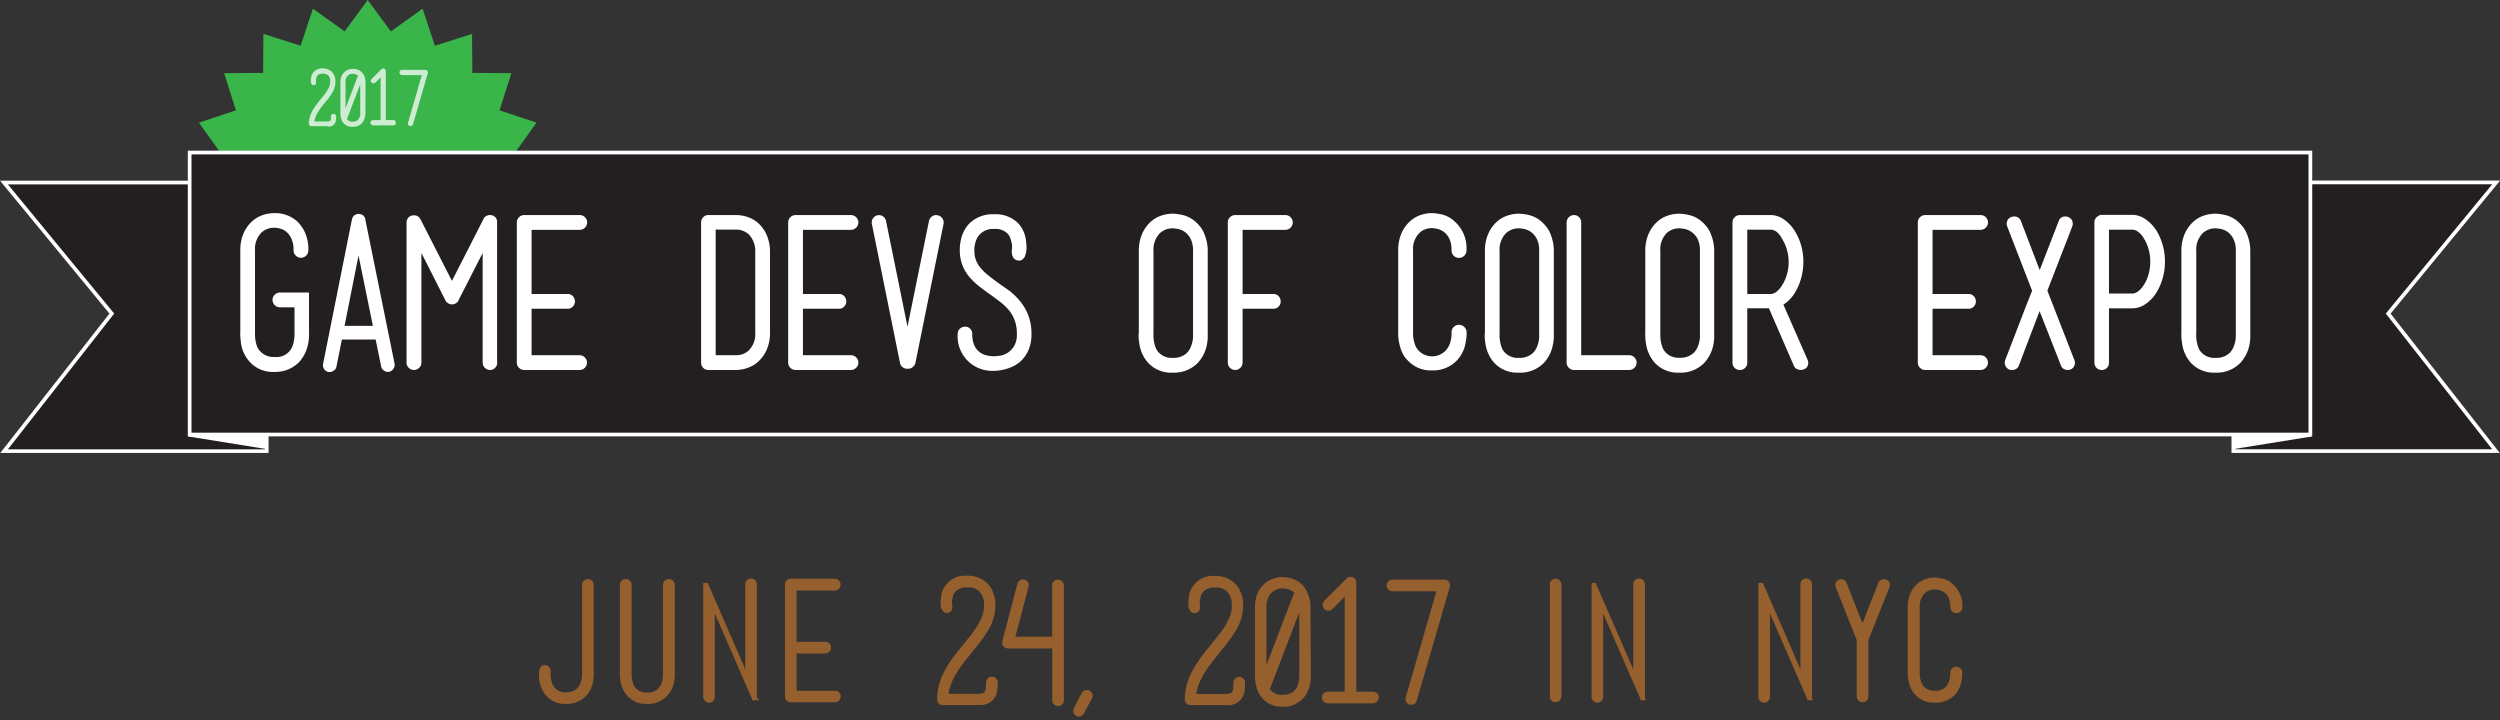 <svg id="Layer_1" data-name="Layer 1" xmlns="http://www.w3.org/2000/svg" xmlns:xlink="http://www.w3.org/1999/xlink" viewBox="0 0 603.8 173.93"><rect x="0" y="0" width="603.8" height="173.93" fill="#333333" stroke="none"/><defs><style>.cls-1{fill:none;}.cls-2{clip-path:url(#clip-path);}.cls-3{fill:#c49a6c;}.cls-4{fill:#d6af8a;}.cls-5{fill:#ddbea4;}.cls-6{fill:#009444;}.cls-7{fill:#39b54a;}.cls-8{fill:#231f20;}.cls-9{fill:#fff;}.cls-10{opacity:0.75;}.cls-11{fill:#96602e;}</style><clipPath id="clip-path"><rect class="cls-1" x="-437.99" y="410.93" width="307" height="308.83"/></clipPath></defs><title>logo</title><g class="cls-2"><polygon class="cls-3" points="118.07 774.97 108.62 720.43 -391.16 162.2 -381.7 216.74 118.07 774.97"/><polygon class="cls-4" points="122.8 737.41 113.34 682.87 -386.44 124.64 -376.98 179.18 122.8 737.41"/><polygon class="cls-5" points="134.61 707.77 125.15 653.24 -374.63 95.01 -365.17 149.54 134.61 707.77"/></g><polygon class="cls-6" points="88.81 27.4 90.83 30.14 93.6 28.16 94.67 31.39 97.91 30.36 97.93 33.76 101.33 33.78 100.3 37.02 103.53 38.09 101.55 40.85 104.28 42.87 101.55 44.89 103.53 47.65 100.3 48.72 101.33 51.96 97.93 51.99 97.91 55.39 94.67 54.36 93.6 57.58 90.83 55.6 88.81 58.34 86.8 55.6 84.03 57.58 82.96 54.36 79.72 55.39 79.7 51.99 76.3 51.96 77.33 48.72 74.1 47.65 76.08 44.89 73.35 42.87 76.08 40.85 74.1 38.09 77.33 37.02 76.3 33.78 79.7 33.76 79.72 30.36 82.96 31.39 84.03 28.16 86.8 30.14 88.81 27.4"/><polygon class="cls-7" points="88.81 85.74 83.23 78.16 75.57 83.64 72.6 74.7 63.62 77.55 63.55 68.13 54.13 68.07 56.98 59.09 48.04 56.12 53.53 48.46 45.95 42.87 53.53 37.28 48.04 29.62 56.98 26.65 54.13 17.67 63.55 17.61 63.62 8.19 72.6 11.04 75.57 2.1 83.23 7.58 88.81 0 94.4 7.58 102.06 2.1 105.03 11.04 114.01 8.19 114.08 17.61 123.5 17.67 120.65 26.65 129.59 29.62 124.1 37.28 131.69 42.87 124.1 48.46 129.59 56.12 120.65 59.09 123.5 68.07 114.08 68.13 114.01 77.55 105.03 74.7 102.06 83.64 94.4 78.16 88.81 85.74"/><polygon class="cls-8" points="0.98 108.95 27 75.73 0.95 44.08 64.41 44.08 64.41 108.95 0.98 108.95"/><path class="cls-9" d="M64,44.53v64H1.9L27.58,75.73,1.9,44.53H64m.9-.9H0L1.21,45.1,26.43,75.74,1.2,107.95.06,109.4h64.8V43.63Z"/><polygon class="cls-9" points="45.36 105.4 64.6 108.5 64.6 99.42 45.36 105.4"/><polygon class="cls-8" points="539.4 108.95 539.4 44.08 602.85 44.08 576.8 75.73 602.83 108.95 539.4 108.95"/><path class="cls-9" d="M601.9,44.53l-25.68,31.2L601.9,108.5H539.85v-64H601.9m1.9-.9H538.95V109.4h64.8l-1.14-1.45L577.38,75.74,602.6,45.1l1.21-1.47Z"/><polygon class="cls-9" points="558.45 105.4 539.21 108.5 539.21 99.42 558.45 105.4"/><rect class="cls-8" x="45.81" y="36.84" width="512.19" height="68.11"/><path class="cls-9" d="M557.55,37.29V104.5H46.25V37.29h511.3m.9-.9H45.36v69H558.45v-69Z"/><path class="cls-9" d="M66.27,89.82a7.47,7.47,0,0,1-5.94-2.41,8.44,8.44,0,0,1-2.16-4.78q-.1-.85-.13-1.51a4.48,4.48,0,0,1,0-.91V60.49a10.2,10.2,0,0,1,.73-4,8.37,8.37,0,0,1,1.89-2.82A7.39,7.39,0,0,1,63.3,52a8.66,8.66,0,0,1,3-.53,8,8,0,0,1,5.48,2A9,9,0,0,1,73.59,56a9.77,9.77,0,0,1,.88,4.5,1.8,1.8,0,0,1-1.76,1.76,1.75,1.75,0,0,1-1.28-.53,1.69,1.69,0,0,1-.53-1.23,6.58,6.58,0,0,0-.58-3A4.74,4.74,0,0,0,69,55.86a3.83,3.83,0,0,0-1.53-.7A6.8,6.8,0,0,0,66.27,55a4.55,4.55,0,0,0-3.12,1.16,5.64,5.64,0,0,0-1.56,4.33V80.94a8.47,8.47,0,0,0,.1,1.18,8.22,8.22,0,0,0,.38,1.51A3.64,3.64,0,0,0,63,85a4.28,4.28,0,0,0,3.32,1.21,4.12,4.12,0,0,0,4.33-2.62A7.79,7.79,0,0,0,71,82.22a8.44,8.44,0,0,0,.13-1.56V74.22H67.63a1.8,1.8,0,0,1-1.81-1.81,1.69,1.69,0,0,1,.53-1.23,1.75,1.75,0,0,1,1.28-.53h7v9.86a3.88,3.88,0,0,1,0,.85,11.45,11.45,0,0,1-.18,1.51,9.24,9.24,0,0,1-2.16,4.53A8,8,0,0,1,66.27,89.82Z"/><path class="cls-9" d="M95.29,87.8A1.58,1.58,0,0,1,95,89.09a1.73,1.73,0,0,1-1.06.73h-.3a1.63,1.63,0,0,1-1-.38,1.5,1.5,0,0,1-.58-.93L90.72,82H82.57l-1.31,6.54a1.5,1.5,0,0,1-.58.93,1.7,1.7,0,0,1-1.08.38h-.3a1.69,1.69,0,0,1-1.26-2L85,53a.62.62,0,0,1,.1-.25v-.1a.74.74,0,0,1,.25-.35v-.1h.05v-.05h.05v-.05h.05v-.05h.05a.77.77,0,0,1,.2-.15l.25-.1v-.05h.05a.51.51,0,0,1,.23-.05.5.5,0,0,0,.23-.05h.2a.49.49,0,0,0,.23.05.51.51,0,0,1,.23.05h.05v.05a1.65,1.65,0,0,1,.3.1.8.8,0,0,1,.2.15h.05v.05h.05v.05h.05v.05l.05.1a.65.65,0,0,0,.13.18.68.68,0,0,1,.13.18v.1a.4.4,0,0,1,.05.25Zm-5.23-9.1-3.47-17-3.37,17Z"/><path class="cls-9" d="M120.09,87.6a1.73,1.73,0,0,1-.5,1.23,1.66,1.66,0,0,1-1.26.53,1.8,1.8,0,0,1-1.76-1.76V61.1l-5.73,11.22a1.71,1.71,0,0,1-.85,1,2.32,2.32,0,0,1-.8.2,1.56,1.56,0,0,1-.43-.05,2.12,2.12,0,0,1-.38-.15,1.68,1.68,0,0,1-.91-1L101.78,61.1V87.6A1.81,1.81,0,0,1,100,89.36a1.74,1.74,0,0,1-1.28-.53,1.69,1.69,0,0,1-.53-1.23V53.5a0,0,0,0,0,.05-.05V53.3a3.81,3.81,0,0,0,.15-.4l.05-.05V52.8l.05-.05V52.7a0,0,0,0,0,.05-.05.72.72,0,0,0,.13-.15.27.27,0,0,1,.13-.1l.05-.05a0,0,0,0,1,.05-.05H99v-.05H99a0,0,0,0,1,.05-.05h.05v-.05h.1a0,0,0,0,1,.05-.05s.05,0,.05,0,0,0,.05,0h.05l.05-.05h.15a0,0,0,0,1,.05-.05h.65l.05.05a.9.9,0,0,1,.4.1.14.14,0,0,0,.1.05,0,0,0,0,0,.05.05l.05.05a.15.15,0,0,1,.1.05,1,1,0,0,0,.25.2,0,0,0,0,0,.05.05v.05l.05.05v.05a0,0,0,0,1,.05.05l.05.05v.05l.05.05,7.6,14.89,7.6-14.89v-.05l.05-.05v-.05h.05V52.7l.05-.05a0,0,0,0,1,.05-.05v-.05a1.44,1.44,0,0,1,.3-.25,0,0,0,0,1,.05-.05h.05a0,0,0,0,1,.05-.05v-.05h.1a0,0,0,0,1,.05-.05.17.17,0,0,1,.13-.05.4.4,0,0,0,.18-.05h.1a0,0,0,0,1,.05-.05h.65V52h.2V52h.1l.05.05h.05l.05.05h.1v.05h.05v.05h.05l.05.05a0,0,0,0,1,.05.05h.05l.05.05a.56.56,0,0,1,.2.25,0,0,0,0,1,.05.05l.05.05v.05l.05.05.05.05a.82.82,0,0,1,.1.35v.05h.05V87.6Z"/><path class="cls-9" d="M141.24,86.32a1.75,1.75,0,0,1,.53,1.28,1.69,1.69,0,0,1-.53,1.23,1.74,1.74,0,0,1-1.28.53H126.63a1.74,1.74,0,0,1-1.28-.53,1.69,1.69,0,0,1-.53-1.23V53.7a1.69,1.69,0,0,1,.53-1.23,1.75,1.75,0,0,1,1.28-.53H140a1.75,1.75,0,0,1,1.28.53,1.69,1.69,0,0,1,.53,1.23A1.8,1.8,0,0,1,140,55.51H128.39V71h8.7a1.67,1.67,0,0,1,1.26.53,1.8,1.8,0,0,1,.5,1.28,1.73,1.73,0,0,1-.5,1.23,1.67,1.67,0,0,1-1.26.53h-8.7V85.79H140A1.75,1.75,0,0,1,141.24,86.32Z"/><path class="cls-9" d="M177.73,89.36h-6.64a1.66,1.66,0,0,1-1.26-.53,1.73,1.73,0,0,1-.5-1.23V53.7a1.73,1.73,0,0,1,.5-1.23,1.66,1.66,0,0,1,1.26-.53h6.64a8.66,8.66,0,0,1,3,.53,7.41,7.41,0,0,1,2.62,1.63,8.41,8.41,0,0,1,1.89,2.82,10.21,10.21,0,0,1,.73,4V80.31a10.16,10.16,0,0,1-.73,4,8.74,8.74,0,0,1-1.89,2.82,7.24,7.24,0,0,1-2.62,1.66A8.65,8.65,0,0,1,177.73,89.36Zm-4.88-3.57h4.88a4.43,4.43,0,0,0,3.12-1.16,5.64,5.64,0,0,0,1.56-4.33V60.94a5.85,5.85,0,0,0-1.56-4.33,4.55,4.55,0,0,0-3.12-1.16h-4.88Z"/><path class="cls-9" d="M206.78,86.32a1.75,1.75,0,0,1,.53,1.28,1.69,1.69,0,0,1-.53,1.23,1.74,1.74,0,0,1-1.28.53H192.17a1.74,1.74,0,0,1-1.28-.53,1.69,1.69,0,0,1-.53-1.23V53.7a1.69,1.69,0,0,1,.53-1.23,1.75,1.75,0,0,1,1.28-.53H205.5a1.75,1.75,0,0,1,1.28.53,1.69,1.69,0,0,1,.53,1.23,1.8,1.8,0,0,1-1.81,1.81H193.93V71h8.7a1.67,1.67,0,0,1,1.26.53,1.8,1.8,0,0,1,.5,1.28,1.73,1.73,0,0,1-.5,1.23,1.67,1.67,0,0,1-1.26.53h-8.7V85.79H205.5A1.75,1.75,0,0,1,206.78,86.32Z"/><path class="cls-9" d="M226.47,52a1.79,1.79,0,0,1,1.41,2.11l-6.79,33.55a1.83,1.83,0,0,1-.65,1,1.73,1.73,0,0,1-1.11.4h-.25a1.73,1.73,0,0,1-1.11-.4,1.59,1.59,0,0,1-.6-1L210.58,54.1a1.72,1.72,0,0,1,.25-1.33,1.69,1.69,0,0,1,1.11-.78,1.67,1.67,0,0,1,1.33.28A1.79,1.79,0,0,1,214,53.4l5.18,25.5,5.18-25.5a1.81,1.81,0,0,1,.75-1.13A1.6,1.6,0,0,1,226.47,52Z"/><path class="cls-9" d="M240.05,89.56a8.33,8.33,0,0,1-8.75-8.9,1.67,1.67,0,0,1,.53-1.26,1.8,1.8,0,0,1,1.28-.5,1.65,1.65,0,0,1,1.21.5,1.71,1.71,0,0,1,.5,1.26,6.62,6.62,0,0,0,.48,2.72A4.16,4.16,0,0,0,236.53,85a4.47,4.47,0,0,0,1.69.81,7.75,7.75,0,0,0,1.84.23,11.5,11.5,0,0,0,1.43-.13,4.71,4.71,0,0,0,1.84-.68,5,5,0,0,0,1.58-1.61,5.48,5.48,0,0,0,.68-3,9.29,9.29,0,0,0-.53-3.27,8.54,8.54,0,0,0-1.46-2.52,13.81,13.81,0,0,0-2.14-2q-1.21-.93-2.56-1.89-1.21-.85-2.44-1.81A15.63,15.63,0,0,1,234.22,67a9.76,9.76,0,0,1-2.41-6.39c0-.13,0-.4,0-.81a10,10,0,0,1,.18-1.41,8.33,8.33,0,0,1,2-4.28,8,8,0,0,1,6.09-2.36,7.61,7.61,0,0,1,6,2.36,6.88,6.88,0,0,1,1.21,2,8,8,0,0,1,.55,2.41,10.58,10.58,0,0,1,.08,1.53,3,3,0,0,1-.08.73A8,8,0,0,1,247.5,62a3.06,3.06,0,0,1-.6.7,1.29,1.29,0,0,1-1.06.2,1.4,1.4,0,0,1-1-.53,2.43,2.43,0,0,1-.4-.88,2.67,2.67,0,0,1-.05-1.16,4.62,4.62,0,0,0,0-1.36,12,12,0,0,0-.3-1.23,3.51,3.51,0,0,0-.65-1.23,4.1,4.1,0,0,0-3.32-1.21,4.39,4.39,0,0,0-3.47,1.31,3.65,3.65,0,0,0-.83,1.26,6.81,6.81,0,0,0-.38,1.26,4.73,4.73,0,0,0-.1,1.36v.15a6,6,0,0,0,.4,2.26,6.64,6.64,0,0,0,1.13,1.86,13,13,0,0,0,1.76,1.69q1,.83,2.34,1.79t2.84,2a16.84,16.84,0,0,1,2.59,2.54,12.08,12.08,0,0,1,2.72,7.9,9.45,9.45,0,0,1-.78,4,7.88,7.88,0,0,1-2.06,2.77A8.55,8.55,0,0,1,243.35,89,10.65,10.65,0,0,1,240.05,89.56Z"/><path class="cls-9" d="M283.26,90a7.62,7.62,0,0,1-6-2.41,8.86,8.86,0,0,1-2.11-4.78,9.68,9.68,0,0,1-.15-1.56,5.39,5.39,0,0,1,.05-.91V60.64a10.2,10.2,0,0,1,.73-4,8.66,8.66,0,0,1,1.89-2.84,7.23,7.23,0,0,1,2.62-1.66,8.66,8.66,0,0,1,3-.53,12,12,0,0,1,2.46.35,7.13,7.13,0,0,1,3.07,1.66,10.33,10.33,0,0,1,1,1.06,6.65,6.65,0,0,1,.91,1.48,11.56,11.56,0,0,1,.68,2,10.45,10.45,0,0,1,.28,2.52V81.49a8.69,8.69,0,0,1-.15,1.48,9,9,0,0,1-2.16,4.58A8,8,0,0,1,283.26,90Zm-4.68-9.46v.55a8.6,8.6,0,0,0,.1,1.21,8.22,8.22,0,0,0,.38,1.51,3.64,3.64,0,0,0,.88,1.41,4.28,4.28,0,0,0,3.32,1.21,4.59,4.59,0,0,0,3.47-1.26,4.52,4.52,0,0,0,.85-1.33,7.18,7.18,0,0,0,.43-1.38,6.08,6.08,0,0,0,.13-1.11V60.64a6.19,6.19,0,0,0-.6-3A4.74,4.74,0,0,0,286.13,56a4.22,4.22,0,0,0-1.63-.7,7.65,7.65,0,0,0-1.23-.15,4.43,4.43,0,0,0-3.12,1.16,5.64,5.64,0,0,0-1.56,4.33V80.51Z"/><path class="cls-9" d="M311.7,52.47a1.69,1.69,0,0,1,.53,1.23,1.8,1.8,0,0,1-1.81,1.81H300.11V71h7.44a1.66,1.66,0,0,1,1.26.53,1.79,1.79,0,0,1,.5,1.28,1.73,1.73,0,0,1-.5,1.23,1.66,1.66,0,0,1-1.26.53h-7.44V87.6a1.81,1.81,0,0,1-1.76,1.76,1.74,1.74,0,0,1-1.28-.53,1.69,1.69,0,0,1-.53-1.23V53.7a1.69,1.69,0,0,1,.53-1.23,1.75,1.75,0,0,1,1.28-.53h12.07A1.75,1.75,0,0,1,311.7,52.47Z"/><path class="cls-9" d="M345.88,89.46A7.56,7.56,0,0,1,339.95,87,6.28,6.28,0,0,1,338.59,85a12.36,12.36,0,0,1-.75-2.67,9.68,9.68,0,0,1-.15-1.56V60.49a10.2,10.2,0,0,1,.73-4,8.37,8.37,0,0,1,1.89-2.82A7.39,7.39,0,0,1,342.91,52a8.52,8.52,0,0,1,2.92-.53,12.3,12.3,0,0,1,2.49.35,6.78,6.78,0,0,1,3,1.66,8.66,8.66,0,0,1,2.87,7,1.81,1.81,0,1,1-3.62,0,6.29,6.29,0,0,0-.58-2.94,4.29,4.29,0,0,0-1.38-1.61,4.45,4.45,0,0,0-1.58-.68,6.89,6.89,0,0,0-1.23-.15,4.49,4.49,0,0,0-1.63.3,3.79,3.79,0,0,0-1.33.85,5.41,5.41,0,0,0-1.56,4.23V80.64a8,8,0,0,0,.1,1.16,7.75,7.75,0,0,0,.38,1.46,4,4,0,0,0,.83,1.38,4.52,4.52,0,0,0,7.47-1.36,7.76,7.76,0,0,0,.4-1.36,8.4,8.4,0,0,0,.13-1.56,1.7,1.7,0,0,1,.45-1.31,1.8,1.8,0,0,1,1.26-.6,1.85,1.85,0,0,1,1.91,1.66v.75a8.81,8.81,0,0,1-.2,1.66A8.16,8.16,0,0,1,351.92,87,7.88,7.88,0,0,1,345.88,89.46Z"/><path class="cls-9" d="M366.85,90a7.62,7.62,0,0,1-6-2.41,8.86,8.86,0,0,1-2.11-4.78,9.68,9.68,0,0,1-.15-1.56,5.39,5.39,0,0,1,.05-.91V60.64a10.2,10.2,0,0,1,.73-4,8.66,8.66,0,0,1,1.89-2.84,7.23,7.23,0,0,1,2.62-1.66,8.65,8.65,0,0,1,3-.53,12,12,0,0,1,2.46.35,7.14,7.14,0,0,1,3.07,1.66,10.22,10.22,0,0,1,1,1.06,6.61,6.61,0,0,1,.91,1.48,11.48,11.48,0,0,1,.68,2,10.35,10.35,0,0,1,.28,2.52V81.49A8.79,8.79,0,0,1,375.1,83a9,9,0,0,1-2.16,4.58A7.94,7.94,0,0,1,366.85,90Zm-4.68-9.46v.55a8.6,8.6,0,0,0,.1,1.21,8.22,8.22,0,0,0,.38,1.51,3.63,3.63,0,0,0,.88,1.41,4.28,4.28,0,0,0,3.32,1.21,4.59,4.59,0,0,0,3.47-1.26,4.51,4.51,0,0,0,.86-1.33,7.18,7.18,0,0,0,.43-1.38,6,6,0,0,0,.13-1.11V60.64a6.19,6.19,0,0,0-.6-3A4.73,4.73,0,0,0,369.72,56a4.23,4.23,0,0,0-1.63-.7,7.65,7.65,0,0,0-1.23-.15,4.43,4.43,0,0,0-3.12,1.16,5.64,5.64,0,0,0-1.56,4.33V80.51Z"/><path class="cls-9" d="M393.51,89.36H380.13a1.81,1.81,0,0,1-1.76-1.76V53.7a1.81,1.81,0,0,1,1.76-1.76,1.66,1.66,0,0,1,1.26.53,1.73,1.73,0,0,1,.5,1.23V85.79h11.62a1.69,1.69,0,0,1,1.23.53,1.74,1.74,0,0,1,.53,1.28,1.81,1.81,0,0,1-1.76,1.76Z"/><path class="cls-9" d="M405.63,90a7.62,7.62,0,0,1-6-2.41,8.86,8.86,0,0,1-2.11-4.78,9.68,9.68,0,0,1-.15-1.56,5.46,5.46,0,0,1,0-.91V60.64a10.21,10.21,0,0,1,.73-4,8.67,8.67,0,0,1,1.89-2.84,7.22,7.22,0,0,1,2.62-1.66,8.66,8.66,0,0,1,3-.53,12,12,0,0,1,2.46.35,7.14,7.14,0,0,1,3.07,1.66,10.33,10.33,0,0,1,1,1.06,6.61,6.61,0,0,1,.91,1.48,11.56,11.56,0,0,1,.68,2,10.4,10.4,0,0,1,.28,2.52V81.49a8.7,8.7,0,0,1-.15,1.48,9,9,0,0,1-2.16,4.58A7.94,7.94,0,0,1,405.63,90ZM401,80.51v.55a8.67,8.67,0,0,0,.1,1.21,8.18,8.18,0,0,0,.38,1.51,3.64,3.64,0,0,0,.88,1.41,4.28,4.28,0,0,0,3.32,1.21,4.59,4.59,0,0,0,3.47-1.26,4.53,4.53,0,0,0,.86-1.33,7.17,7.17,0,0,0,.43-1.38,6,6,0,0,0,.13-1.11V60.64a6.19,6.19,0,0,0-.6-3A4.74,4.74,0,0,0,408.5,56a4.23,4.23,0,0,0-1.63-.7,7.66,7.66,0,0,0-1.23-.15,4.43,4.43,0,0,0-3.12,1.16A5.64,5.64,0,0,0,401,60.64V80.51Z"/><path class="cls-9" d="M436.57,86.9a1.81,1.81,0,0,1,.05,1.38,1.51,1.51,0,0,1-1,.93,1.27,1.27,0,0,1-.38.13l-.33,0a1.9,1.9,0,0,1-1-.25,1.72,1.72,0,0,1-.68-.8l-6-13.83H422V87.6a1.66,1.66,0,0,1-.53,1.26,1.79,1.79,0,0,1-1.28.5,1.73,1.73,0,0,1-1.23-.5,1.66,1.66,0,0,1-.53-1.26V53.75a1.74,1.74,0,0,1,.53-1.28,1.69,1.69,0,0,1,1.23-.53h7.49a5.53,5.53,0,0,1,3.09,1,9.43,9.43,0,0,1,2.64,2.74A13.81,13.81,0,0,1,435,59.23a14.6,14.6,0,0,1,.55,4,14.77,14.77,0,0,1-.55,4,13.79,13.79,0,0,1-1.56,3.57,8.57,8.57,0,0,1-2.72,2.77ZM422,71h5.68a2.32,2.32,0,0,0,1.38-.55,5.66,5.66,0,0,0,1.33-1.51,9.73,9.73,0,0,0,1.18-2.64,11,11,0,0,0,.43-3,10.79,10.79,0,0,0-.43-3,9.75,9.75,0,0,0-1.18-2.64A5.1,5.1,0,0,0,429.1,56a2.39,2.39,0,0,0-1.38-.53H422Z"/><path class="cls-9" d="M479.6,86.32a1.75,1.75,0,0,1,.53,1.28,1.69,1.69,0,0,1-.53,1.23,1.75,1.75,0,0,1-1.28.53H465a1.74,1.74,0,0,1-1.28-.53,1.69,1.69,0,0,1-.53-1.23V53.7a1.69,1.69,0,0,1,.53-1.23,1.74,1.74,0,0,1,1.28-.53h13.33a1.75,1.75,0,0,1,1.28.53,1.69,1.69,0,0,1,.53,1.23,1.8,1.8,0,0,1-1.81,1.81H466.75V71h8.7a1.66,1.66,0,0,1,1.26.53,1.79,1.79,0,0,1,.5,1.28,1.73,1.73,0,0,1-.5,1.23,1.66,1.66,0,0,1-1.26.53h-8.7V85.79h11.57A1.75,1.75,0,0,1,479.6,86.32Z"/><path class="cls-9" d="M501,88.33a1.67,1.67,0,0,1-1,.93,1.41,1.41,0,0,1-.6.1,1.89,1.89,0,0,1-1-.28,1.55,1.55,0,0,1-.65-.83L492.6,75.13l-5,13.13a1.56,1.56,0,0,1-.65.83,1.89,1.89,0,0,1-1,.28,1.4,1.4,0,0,1-.6-.1,1.67,1.67,0,0,1-1-.93,1.8,1.8,0,0,1-.05-1.38l5.33-13.83,1.16-2.92-6-15.49a1.87,1.87,0,0,1,0-1.38,1.59,1.59,0,0,1,1-.93,1.88,1.88,0,0,1,1.38,0,1.59,1.59,0,0,1,.93,1l4.53,11.82,4.58-11.82a1.59,1.59,0,0,1,.91-1,1.81,1.81,0,0,1,1.36,0,1.68,1.68,0,0,1,1,.93,1.8,1.8,0,0,1,0,1.38l-6,15.49L501,86.95A1.8,1.8,0,0,1,501,88.33Z"/><path class="cls-9" d="M520.77,55.61a13.81,13.81,0,0,1,1.56,3.57,14.6,14.6,0,0,1,.55,4,14.77,14.77,0,0,1-.55,4,13.79,13.79,0,0,1-1.56,3.57,9.1,9.1,0,0,1-2.64,2.72,5.63,5.63,0,0,1-3.09,1h-5.68V87.6a1.72,1.72,0,0,1-1.76,1.76,1.73,1.73,0,0,1-1.23-.5,1.67,1.67,0,0,1-.53-1.26V53.75a1.67,1.67,0,0,1,.91-1.56,1.34,1.34,0,0,1,.91-.3H515a5.53,5.53,0,0,1,3.09,1A9.43,9.43,0,0,1,520.77,55.61Zm-3,13.23a9.21,9.21,0,0,0,1.16-2.64,11.55,11.55,0,0,0,.4-3,11.38,11.38,0,0,0-.4-3,9.23,9.23,0,0,0-1.16-2.64A5.11,5.11,0,0,0,516.42,56a2.4,2.4,0,0,0-1.38-.53h-5.68V70.9H515a2.4,2.4,0,0,0,1.38-.53A5.11,5.11,0,0,0,517.75,68.84Z"/><path class="cls-9" d="M535.1,90a7.62,7.62,0,0,1-6-2.41A8.86,8.86,0,0,1,527,82.77a9.68,9.68,0,0,1-.15-1.56,5.46,5.46,0,0,1,0-.91V60.64a10.21,10.21,0,0,1,.73-4,8.67,8.67,0,0,1,1.89-2.84,7.22,7.22,0,0,1,2.62-1.66,8.66,8.66,0,0,1,3-.53,12,12,0,0,1,2.46.35,7.14,7.14,0,0,1,3.07,1.66,10.33,10.33,0,0,1,1,1.06,6.61,6.61,0,0,1,.91,1.48,11.56,11.56,0,0,1,.68,2,10.4,10.4,0,0,1,.28,2.52V81.49a8.7,8.7,0,0,1-.15,1.48,9,9,0,0,1-2.16,4.58A7.94,7.94,0,0,1,535.1,90Zm-4.68-9.46v.55a8.67,8.67,0,0,0,.1,1.21,8.18,8.18,0,0,0,.38,1.51,3.64,3.64,0,0,0,.88,1.41,4.28,4.28,0,0,0,3.32,1.21,4.59,4.59,0,0,0,3.47-1.26,4.53,4.53,0,0,0,.86-1.33,7.17,7.17,0,0,0,.43-1.38,6,6,0,0,0,.13-1.11V60.64a6.19,6.19,0,0,0-.6-3A4.74,4.74,0,0,0,538,56a4.23,4.23,0,0,0-1.63-.7,7.66,7.66,0,0,0-1.23-.15A4.43,4.43,0,0,0,532,56.32a5.64,5.64,0,0,0-1.56,4.33V80.51Z"/><g class="cls-10"><path class="cls-9" d="M78.94,30.47H75.22a.59.59,0,0,1-.45-.19.62.62,0,0,1-.18-.44,6.64,6.64,0,0,1,1-3.31,12.47,12.47,0,0,1,.92-1.37q.5-.66,1-1.28l.84-1.05a9.08,9.08,0,0,0,.71-1,6.33,6.33,0,0,0,.49-1,3.09,3.09,0,0,0,.19-1.06.05.05,0,0,1,0,0v-.18a2,2,0,0,0,0-.39,2.38,2.38,0,0,0-.15-.48,1.65,1.65,0,0,0-.31-.47,1.69,1.69,0,0,0-1.33-.47,1.59,1.59,0,0,0-1.26.45,1.12,1.12,0,0,0-.25.46,4.73,4.73,0,0,0-.11.48,1.9,1.9,0,0,0,0,.52,1,1,0,0,1,0,.41.68.68,0,0,1-.15.3.49.49,0,0,1-.35.15.46.46,0,0,1-.38-.07,1.08,1.08,0,0,1-.22-.25,1.16,1.16,0,0,1-.13-.36,1.1,1.1,0,0,1,0-.27,4,4,0,0,1,0-.57,2.62,2.62,0,0,1,2.86-2.5,3,3,0,0,1,2.26.88,2.41,2.41,0,0,1,.48.73,4.57,4.57,0,0,1,.24.74,2.79,2.79,0,0,1,.08.61v.33a5.34,5.34,0,0,1-.81,2.66,13,13,0,0,1-.8,1.17q-.44.58-.91,1.13t-.85,1.06a13.18,13.18,0,0,0-.77,1.1,8.06,8.06,0,0,0-.6,1.15,4.85,4.85,0,0,0-.34,1.24h3.05q.66,0,.81-.22a.85.85,0,0,0,.13-.43c0-.19,0-.38,0-.56a.61.61,0,0,1,.63-.63.62.62,0,0,1,.44.18.59.59,0,0,1,.19.45,5.77,5.77,0,0,1-.07,1,1.77,1.77,0,0,1-.32.76,1.48,1.48,0,0,1-.4.4,2,2,0,0,1-.48.22,2.12,2.12,0,0,1-.49.1Z"/><path class="cls-9" d="M88.26,27.24s0,.16,0,.34a3.64,3.64,0,0,1-.09.64,4.3,4.3,0,0,1-.26.78,2.6,2.6,0,0,1-.5.75,2.89,2.89,0,0,1-2.21.88A2.77,2.77,0,0,1,83,29.76a2.44,2.44,0,0,1-.45-.65.1.1,0,0,0,0-.07,3.82,3.82,0,0,1-.29-1,3.77,3.77,0,0,1-.05-.57V19.88a3.76,3.76,0,0,1,.26-1.46,2.93,2.93,0,0,1,.69-1,2.86,2.86,0,0,1,1-.6,3,3,0,0,1,1.07-.2,4.57,4.57,0,0,1,.92.13,2.59,2.59,0,0,1,1.13.61l.22.22a2.25,2.25,0,0,1,.22.29l0,0,0,0a3.29,3.29,0,0,1,.4.84,3.8,3.8,0,0,1,.16,1.18Zm-4.24-9a2.09,2.09,0,0,0-.57,1.6v6.31l3-7.85a1.49,1.49,0,0,0-.75-.41,3.52,3.52,0,0,0-.53-.07A1.67,1.67,0,0,0,84,18.28Zm2.46,10.63a1.42,1.42,0,0,0,.32-.49A2.89,2.89,0,0,0,87,27.9a2.34,2.34,0,0,0,0-.41V20.41l-3.2,8.34.07.08.07.08a1.57,1.57,0,0,0,1.24.47A1.75,1.75,0,0,0,86.48,28.91Z"/><path class="cls-9" d="M95.44,29.2a.61.61,0,0,1,.18.45.62.62,0,0,1-.18.44.59.59,0,0,1-.45.19h-4.9a.65.65,0,0,1-.63-.63.59.59,0,0,1,.19-.45.62.62,0,0,1,.44-.18h1.83V18.71L90.61,20a.64.64,0,0,1-.9-.9l2.41-2.39a.6.6,0,0,1,.68-.14.61.61,0,0,1,.38.59V29H95A.61.61,0,0,1,95.44,29.2Z"/><path class="cls-9" d="M99.16,30.44l-.18,0a.68.68,0,0,1-.38-.31.6.6,0,0,1-.05-.48l3.32-11.51H97.11a.59.59,0,0,1-.45-.19.62.62,0,0,1-.18-.44.61.61,0,0,1,.63-.63h5.6a.63.63,0,0,1,.5.23.66.66,0,0,1,.11.56L99.76,30a.58.58,0,0,1-.22.32A.61.61,0,0,1,99.16,30.44Z"/></g><path class="cls-11" d="M136.72,170a6,6,0,0,1-4.72-1.88,7.1,7.1,0,0,1-1.72-3.84,7.53,7.53,0,0,1-.1-1.36c0-.37,0-.59,0-.64a4.21,4.21,0,0,1,.24-.88,1.89,1.89,0,0,1,.46-.58,1,1,0,0,1,.86-.18,1.29,1.29,0,0,1,.82.38,1.52,1.52,0,0,1,.34.62,2.36,2.36,0,0,1,.08.88,5.82,5.82,0,0,0,.08,1.36,6.48,6.48,0,0,0,.3,1.2,2.88,2.88,0,0,0,.7,1.12,3.33,3.33,0,0,0,2.64,1,3.73,3.73,0,0,0,2.76-1,3.59,3.59,0,0,0,.68-1.06,5.74,5.74,0,0,0,.34-1.1,4.87,4.87,0,0,0,.1-.9V141.25a1.44,1.44,0,0,1,1.4-1.4,1.39,1.39,0,0,1,1,.42,1.34,1.34,0,0,1,.42,1l0,21.32a3.09,3.09,0,0,1,0,.68,9,9,0,0,1-.14,1.2,8.93,8.93,0,0,1-.62,2,5.36,5.36,0,0,1-1.1,1.62A6.39,6.39,0,0,1,136.72,170Z"/><path class="cls-11" d="M156.24,170a6,6,0,0,1-4.72-1.92,7,7,0,0,1-1.68-3.8,7.68,7.68,0,0,1-.12-1.24v-21.8a1.44,1.44,0,0,1,1.4-1.4,1.39,1.39,0,0,1,1,.42,1.34,1.34,0,0,1,.42,1v21.24s0,.17,0,.44a4.32,4.32,0,0,0,.08,1,8,8,0,0,0,.32,1.2,3.14,3.14,0,0,0,.66,1.12,3.4,3.4,0,0,0,2.64,1,3.7,3.7,0,0,0,2.8-1,3.58,3.58,0,0,0,.68-1.06,5.82,5.82,0,0,0,.4-2.38V141.29a1.43,1.43,0,0,1,1.44-1.44,1.34,1.34,0,0,1,1,.42,1.39,1.39,0,0,1,.42,1v21.32c0,.11,0,.33,0,.66a9,9,0,0,1-.14,1.18,6.75,6.75,0,0,1-1.72,3.64A6.24,6.24,0,0,1,156.24,170Z"/><path class="cls-11" d="M183.4,169.05l0,0a0,0,0,0,0,0,0h0l0,0a0,0,0,0,1,0,0l0,0h0a0,0,0,0,1,0,0h0v0h0l0,0a.72.72,0,0,1-.32.08.69.69,0,0,1-.28,0h-.2a.16.16,0,0,1-.12,0H182l-.1,0-.1,0a.12.12,0,0,0-.08,0,.11.11,0,0,1-.08,0l0,0,0,0h0a0,0,0,0,0,0,0l0,0,0,0,0,0,0,0a.11.11,0,0,1,0-.08s0,0,0,0l0,0a.16.16,0,0,1,0-.12s0,0,0-.06,0,0,0-.06l-9-20.64v20.12a1.38,1.38,0,0,1-.4,1,1.32,1.32,0,0,1-1,.42,1.44,1.44,0,0,1-1.4-1.4v-27.2h0v-.16l0,0v-.08a0,0,0,0,0,0,0s0,0,0,0,0,0,0,0v0h0v0a0,0,0,0,1,0,0v0l0,0,0,0a0,0,0,0,1,0,0s0,0,0,0,0,0,0,0a0,0,0,0,0,0,0h0l0,0,0,0a0,0,0,0,0,0,0h0l0,0h0l0,0h0a.23.23,0,0,1,.16-.08.36.36,0,0,0,.16,0h0a.83.83,0,0,1,.32,0h.12a0,0,0,0,1,0,0h.16a.12.12,0,0,0,.08,0l0,0h.08l0,0a.12.12,0,0,1,.08,0h0s0,0,0,0l0,0h0v0h0a0,0,0,0,0,0,0,0,0,0,0,0,0,0,.12.12,0,0,1,0,.08,0,0,0,0,1,0,0h0v0h0v0a0,0,0,0,0,0,0v0l0,0s0,0,0,0,0,0,0,0l0,.08,9,20.68V141.13a1.37,1.37,0,0,1,.4-1,1.32,1.32,0,0,1,1-.42,1.44,1.44,0,0,1,1.4,1.4v27.2l0,0v.12l0,0v.08a0,0,0,0,0,0,0v0l0,0v0a0,0,0,0,0,0,0v0h0v0l0,0a0,0,0,0,1,0,0s0,0,0,0S183.4,169,183.4,169.05Z"/><path class="cls-11" d="M202.62,167.19a1.39,1.39,0,0,1,.42,1,1.34,1.34,0,0,1-.42,1,1.39,1.39,0,0,1-1,.42H191a1.39,1.39,0,0,1-1-.42,1.34,1.34,0,0,1-.42-1v-27a1.34,1.34,0,0,1,.42-1,1.39,1.39,0,0,1,1-.42h10.6a1.39,1.39,0,0,1,1,.42,1.34,1.34,0,0,1,.42,1,1.43,1.43,0,0,1-1.44,1.44h-9.2V155h6.92a1.32,1.32,0,0,1,1,.42,1.42,1.42,0,0,1,.4,1,1.38,1.38,0,0,1-.4,1,1.33,1.33,0,0,1-1,.42H192.4v9h9.2A1.39,1.39,0,0,1,202.62,167.19Z"/><path class="cls-11" d="M236,170.29h-8.28a1.32,1.32,0,0,1-1-.42,1.37,1.37,0,0,1-.4-1,14.78,14.78,0,0,1,2.12-7.36,27.9,27.9,0,0,1,2-3.06q1.12-1.46,2.28-2.86l1.86-2.34a20.29,20.29,0,0,0,1.58-2.3,14,14,0,0,0,1.1-2.32,6.89,6.89,0,0,0,.42-2.36.12.12,0,0,1,0-.08v-.4a4.55,4.55,0,0,0-.1-.86,5.4,5.4,0,0,0-.34-1.06,3.66,3.66,0,0,0-.68-1,3.77,3.77,0,0,0-3-1,3.55,3.55,0,0,0-2.8,1,2.47,2.47,0,0,0-.56,1,10.55,10.55,0,0,0-.24,1.06,4.19,4.19,0,0,0,0,1.16,2.13,2.13,0,0,1,0,.92,1.5,1.5,0,0,1-.34.66,1.09,1.09,0,0,1-.78.34,1,1,0,0,1-.84-.16,2.41,2.41,0,0,1-.48-.56,2.57,2.57,0,0,1-.28-.8,2.45,2.45,0,0,1-.06-.6,9,9,0,0,1,.06-1.28,5.83,5.83,0,0,1,6.36-5.56,6.58,6.58,0,0,1,5,2,5.39,5.39,0,0,1,1.08,1.62,10.22,10.22,0,0,1,.54,1.64,6.15,6.15,0,0,1,.18,1.36v.74a11.9,11.9,0,0,1-1.8,5.92,29.16,29.16,0,0,1-1.78,2.6q-1,1.28-2,2.52t-1.9,2.36a28.85,28.85,0,0,0-1.72,2.44,18,18,0,0,0-1.34,2.56,10.83,10.83,0,0,0-.76,2.76H236q1.48,0,1.8-.48a1.9,1.9,0,0,0,.3-1c0-.43.06-.84.06-1.24a1.37,1.37,0,0,1,1.4-1.4,1.38,1.38,0,0,1,1,.4,1.32,1.32,0,0,1,.42,1,12.92,12.92,0,0,1-.16,2.14,4,4,0,0,1-.72,1.7,3.31,3.31,0,0,1-.9.88,4.57,4.57,0,0,1-1.06.5,4.72,4.72,0,0,1-1.1.22Q236.44,170.29,236,170.29Z"/><path class="cls-11" d="M255.52,140a1.38,1.38,0,0,1,1,.4,1.32,1.32,0,0,1,.42,1v27.72a1.4,1.4,0,0,1-2.8,0V156.61H243.4a1.41,1.41,0,0,1-1.32-1.76L245.72,141a1.42,1.42,0,0,1,.66-.86,1.29,1.29,0,0,1,1.06-.14,1.45,1.45,0,0,1,.86.64,1.24,1.24,0,0,1,.14,1l-3.2,12.12h8.88V141.37a1.32,1.32,0,0,1,.42-1A1.38,1.38,0,0,1,255.52,140Z"/><path class="cls-11" d="M259.92,172.89a1.45,1.45,0,0,1-.66-.84,1.23,1.23,0,0,1,.1-1l1.88-3.64a1.41,1.41,0,0,1,.84-.7,1.39,1.39,0,0,1,1.76.94,1.29,1.29,0,0,1-.12,1l-1.92,3.64a1.42,1.42,0,0,1-.8.7A1.35,1.35,0,0,1,259.92,172.89Z"/><path class="cls-11" d="M295.84,170.29h-8.28a1.32,1.32,0,0,1-1-.42,1.37,1.37,0,0,1-.4-1,14.78,14.78,0,0,1,2.12-7.36,27.9,27.9,0,0,1,2-3.06q1.12-1.46,2.28-2.86l1.86-2.34A20.29,20.29,0,0,0,296,151a14,14,0,0,0,1.1-2.32,6.89,6.89,0,0,0,.42-2.36.12.12,0,0,1,0-.08v-.4a4.55,4.55,0,0,0-.1-.86,5.4,5.4,0,0,0-.34-1.06,3.66,3.66,0,0,0-.68-1,3.77,3.77,0,0,0-3-1,3.55,3.55,0,0,0-2.8,1,2.47,2.47,0,0,0-.56,1,10.55,10.55,0,0,0-.24,1.06,4.19,4.19,0,0,0,0,1.16,2.13,2.13,0,0,1,0,.92,1.5,1.5,0,0,1-.34.66,1.09,1.09,0,0,1-.78.34,1,1,0,0,1-.84-.16,2.41,2.41,0,0,1-.48-.56,2.57,2.57,0,0,1-.28-.8,2.45,2.45,0,0,1-.06-.6,9,9,0,0,1,.06-1.28,5.83,5.83,0,0,1,6.36-5.56,6.58,6.58,0,0,1,5,2,5.39,5.39,0,0,1,1.08,1.62,10.22,10.22,0,0,1,.54,1.64,6.15,6.15,0,0,1,.18,1.36v.74a11.9,11.9,0,0,1-1.8,5.92,29.16,29.16,0,0,1-1.78,2.6q-1,1.28-2,2.52t-1.9,2.36a28.85,28.85,0,0,0-1.72,2.44,18,18,0,0,0-1.34,2.56,10.83,10.83,0,0,0-.76,2.76h6.8q1.48,0,1.8-.48a1.9,1.9,0,0,0,.3-1c0-.43.06-.84.06-1.24a1.37,1.37,0,0,1,1.4-1.4,1.38,1.38,0,0,1,1,.4,1.32,1.32,0,0,1,.42,1,12.92,12.92,0,0,1-.16,2.14,4,4,0,0,1-.72,1.7,3.31,3.31,0,0,1-.9.88,4.57,4.57,0,0,1-1.06.5,4.72,4.72,0,0,1-1.1.22Q296.32,170.29,295.84,170.29Z"/><path class="cls-11" d="M316.6,163.09c0,.11,0,.36,0,.76a8,8,0,0,1-.2,1.42,9.47,9.47,0,0,1-.58,1.74,5.79,5.79,0,0,1-1.12,1.68,6.43,6.43,0,0,1-4.92,2,6.18,6.18,0,0,1-4.84-2,5.48,5.48,0,0,1-1-1.44.23.23,0,0,0-.08-.16,10.15,10.15,0,0,1-.76-3.56V146.69a8.38,8.38,0,0,1,.58-3.26,6.54,6.54,0,0,1,1.54-2.28,6.34,6.34,0,0,1,2.14-1.34,6.75,6.75,0,0,1,2.38-.44,10.12,10.12,0,0,1,2,.28,5.75,5.75,0,0,1,2.52,1.36,5.67,5.67,0,0,1,.5.48,5.18,5.18,0,0,1,.5.64s0,0,0,.06,0,0,0,.06a7.32,7.32,0,0,1,.88,1.86,8.47,8.47,0,0,1,.36,2.62Zm-9.44-20a4.65,4.65,0,0,0-1.28,3.56v14l6.68-17.48a3.32,3.32,0,0,0-1.66-.92,7.85,7.85,0,0,0-1.18-.16A3.73,3.73,0,0,0,307.16,143.13Zm5.48,23.68a3.14,3.14,0,0,0,.72-1.1,6.53,6.53,0,0,0,.34-1.16,5.24,5.24,0,0,0,.1-.92V147.89l-7.12,18.56.16.18.16.18a3.49,3.49,0,0,0,2.76,1A3.89,3.89,0,0,0,312.64,166.81Z"/><path class="cls-11" d="M332.6,167.45a1.36,1.36,0,0,1,.4,1,1.38,1.38,0,0,1-.4,1,1.32,1.32,0,0,1-1,.42H320.68a1.44,1.44,0,0,1-1.4-1.4,1.32,1.32,0,0,1,.42-1,1.38,1.38,0,0,1,1-.4h4.08v-23l-2.92,3a1.41,1.41,0,0,1-2-2l5.36-5.32a1.34,1.34,0,0,1,1.52-.32,1.36,1.36,0,0,1,.84,1.32v26.32h4A1.36,1.36,0,0,1,332.6,167.45Z"/><path class="cls-11" d="M340.88,170.21a1.42,1.42,0,0,1-.4,0,1.51,1.51,0,0,1-.84-.7,1.33,1.33,0,0,1-.12-1.06l7.4-25.64h-10.6a1.32,1.32,0,0,1-1-.42,1.38,1.38,0,0,1-.4-1,1.37,1.37,0,0,1,1.4-1.4H348.8a1.4,1.4,0,0,1,1.12.52,1.48,1.48,0,0,1,.24,1.24l-8,27.48a1.3,1.3,0,0,1-.5.72A1.36,1.36,0,0,1,340.88,170.21Z"/><path class="cls-11" d="M375.72,169.61a1.33,1.33,0,0,1-1-.42,1.38,1.38,0,0,1-.4-1v-27a1.37,1.37,0,0,1,.4-1,1.32,1.32,0,0,1,1-.42,1.44,1.44,0,0,1,1.4,1.4v27a1.44,1.44,0,0,1-1.4,1.4Z"/><path class="cls-11" d="M397.56,169.05l0,0a0,0,0,0,0,0,0h0l0,0a0,0,0,0,1,0,0l0,0h0a0,0,0,0,1,0,0h0v0h0l0,0a.72.72,0,0,1-.32.08.7.7,0,0,1-.28,0h-.2a.16.16,0,0,1-.12,0h-.08l-.1,0-.1,0a.12.12,0,0,0-.08,0,.11.11,0,0,1-.08,0l0,0,0,0h0a0,0,0,0,0,0,0l0,0,0,0,0,0,0,0a.11.11,0,0,1,0-.08,0,0,0,0,1,0,0l0,0a.16.16,0,0,1,0-.12s0,0,0-.06,0,0,0-.06l-9-20.64v20.12a1.38,1.38,0,0,1-.4,1,1.33,1.33,0,0,1-1,.42,1.44,1.44,0,0,1-1.4-1.4v-27.2h0v-.16l0,0v-.08a0,0,0,0,0,0,0s0,0,0,0,0,0,0,0v0h0v0a0,0,0,0,1,0,0v0l0,0,0,0a0,0,0,0,1,0,0s0,0,0,0,0,0,0,0a0,0,0,0,0,0,0h0l0,0,0,0a0,0,0,0,0,0,0h0l0,0h0l0,0h0a.23.23,0,0,1,.16-.08.36.36,0,0,0,.16,0h0a.84.84,0,0,1,.32,0H385a0,0,0,0,1,0,0h.16a.12.12,0,0,0,.08,0l0,0h.08l0,0a.12.12,0,0,1,.08,0h0a0,0,0,0,0,0,0l0,0h0v0h0a45343.28,45343.28,0,0,0,.08.08.12.12,0,0,1,0,.08,0,0,0,0,1,0,0h0v0h0v0a0,0,0,0,0,0,0v0l0,0s0,0,0,0,0,0,0,0l0,.08,9,20.68V141.13a1.38,1.38,0,0,1,.4-1,1.32,1.32,0,0,1,1-.42,1.44,1.44,0,0,1,1.4,1.4v27.2l0,0v.12l0,0v.08a0,0,0,0,0,0,0v0l0,0v0a0,0,0,0,0,0,0v0h0v0l0,0a0,0,0,0,1,0,0s0,0,0,0S397.56,169,397.56,169.05Z"/><path class="cls-11" d="M437.84,169.05l0,0a0,0,0,0,0,0,0h0l0,0a0,0,0,0,1,0,0l0,0h0a0,0,0,0,1,0,0h0v0h0l0,0a.72.72,0,0,1-.32.08.69.69,0,0,1-.28,0h-.2a.16.16,0,0,1-.12,0h-.08l-.1,0-.1,0a.12.12,0,0,0-.08,0,.11.11,0,0,1-.08,0l0,0,0,0h0a0,0,0,0,0,0,0l0,0,0,0,0,0,0,0a.11.11,0,0,1,0-.08s0,0,0,0l0,0a.16.16,0,0,1,0-.12s0,0,0-.06,0,0,0-.06l-9-20.64v20.12a1.38,1.38,0,0,1-.4,1,1.32,1.32,0,0,1-1,.42,1.44,1.44,0,0,1-1.4-1.4v-27.2h0v-.16l0,0v-.08a0,0,0,0,0,0,0s0,0,0,0,0,0,0,0v0h0v0a0,0,0,0,1,0,0v0l0,0,0,0a0,0,0,0,1,0,0s0,0,0,0,0,0,0,0a0,0,0,0,0,0,0h0l0,0,0,0a0,0,0,0,0,0,0h0l0,0h0l0,0h0a.23.23,0,0,1,.16-.08.36.36,0,0,0,.16,0h0a.83.83,0,0,1,.32,0h.12a0,0,0,0,1,0,0h.16a.11.11,0,0,0,.08,0l0,0h.08l0,0a.12.12,0,0,1,.08,0h0s0,0,0,0l0,0h0v0h0a0,0,0,0,0,0,0,0,0,0,0,0,0,0,.12.12,0,0,1,0,.08,0,0,0,0,1,0,0h0v0h0v0a0,0,0,0,0,0,0v0l0,0s0,0,0,0,0,0,0,0l0,.08,9,20.68V141.13a1.37,1.37,0,0,1,.4-1,1.32,1.32,0,0,1,1-.42,1.44,1.44,0,0,1,1.4,1.4v27.2l0,0v.12l0,0v.08a0,0,0,0,0,0,0v0l0,0v0a0,0,0,0,0,0,0v0h0v0l0,0a0,0,0,0,1,0,0s0,0,0,0S437.84,169,437.84,169.05Z"/><path class="cls-11" d="M455.56,140a1.27,1.27,0,0,1,.78.72,1.44,1.44,0,0,1,0,1.08l-5.08,12.8v13.6a1.37,1.37,0,0,1-1.4,1.4,1.38,1.38,0,0,1-1-.4,1.32,1.32,0,0,1-.42-1v-13.6l-5.08-12.8a1.43,1.43,0,0,1,0-1.08,1.27,1.27,0,0,1,.78-.72,1.38,1.38,0,0,1,1.1,0,1.26,1.26,0,0,1,.74.78l3.84,9.76,3.84-9.76a1.26,1.26,0,0,1,.74-.78A1.38,1.38,0,0,1,455.56,140Z"/><path class="cls-11" d="M467.28,169.69a6,6,0,0,1-4.72-1.92,5,5,0,0,1-1.08-1.64,9.86,9.86,0,0,1-.6-2.12,7.67,7.67,0,0,1-.12-1.24V146.65a8.12,8.12,0,0,1,.58-3.2,6.68,6.68,0,0,1,1.5-2.24,5.89,5.89,0,0,1,2.08-1.3,6.77,6.77,0,0,1,2.32-.42,9.76,9.76,0,0,1,2,.28,5.4,5.4,0,0,1,2.42,1.32,6.89,6.89,0,0,1,2.28,5.56,1.44,1.44,0,1,1-2.88,0,5,5,0,0,0-.46-2.34,3.41,3.41,0,0,0-1.1-1.28,3.53,3.53,0,0,0-1.26-.54,5.48,5.48,0,0,0-1-.12,3.56,3.56,0,0,0-1.3.24,3,3,0,0,0-1.06.68,4.3,4.3,0,0,0-1.24,3.36v16a6.36,6.36,0,0,0,.08.92,6.1,6.1,0,0,0,.3,1.16,3.18,3.18,0,0,0,.66,1.1,3.35,3.35,0,0,0,2.6,1,3.24,3.24,0,0,0,3.34-2,6.2,6.2,0,0,0,.32-1.08,6.69,6.69,0,0,0,.1-1.24,1.35,1.35,0,0,1,.36-1,1.44,1.44,0,0,1,1-.48,1.48,1.48,0,0,1,1.52,1.32v.6a7.07,7.07,0,0,1-.16,1.32,6.49,6.49,0,0,1-1.68,3.6A6.27,6.27,0,0,1,467.28,169.69Z"/></svg>